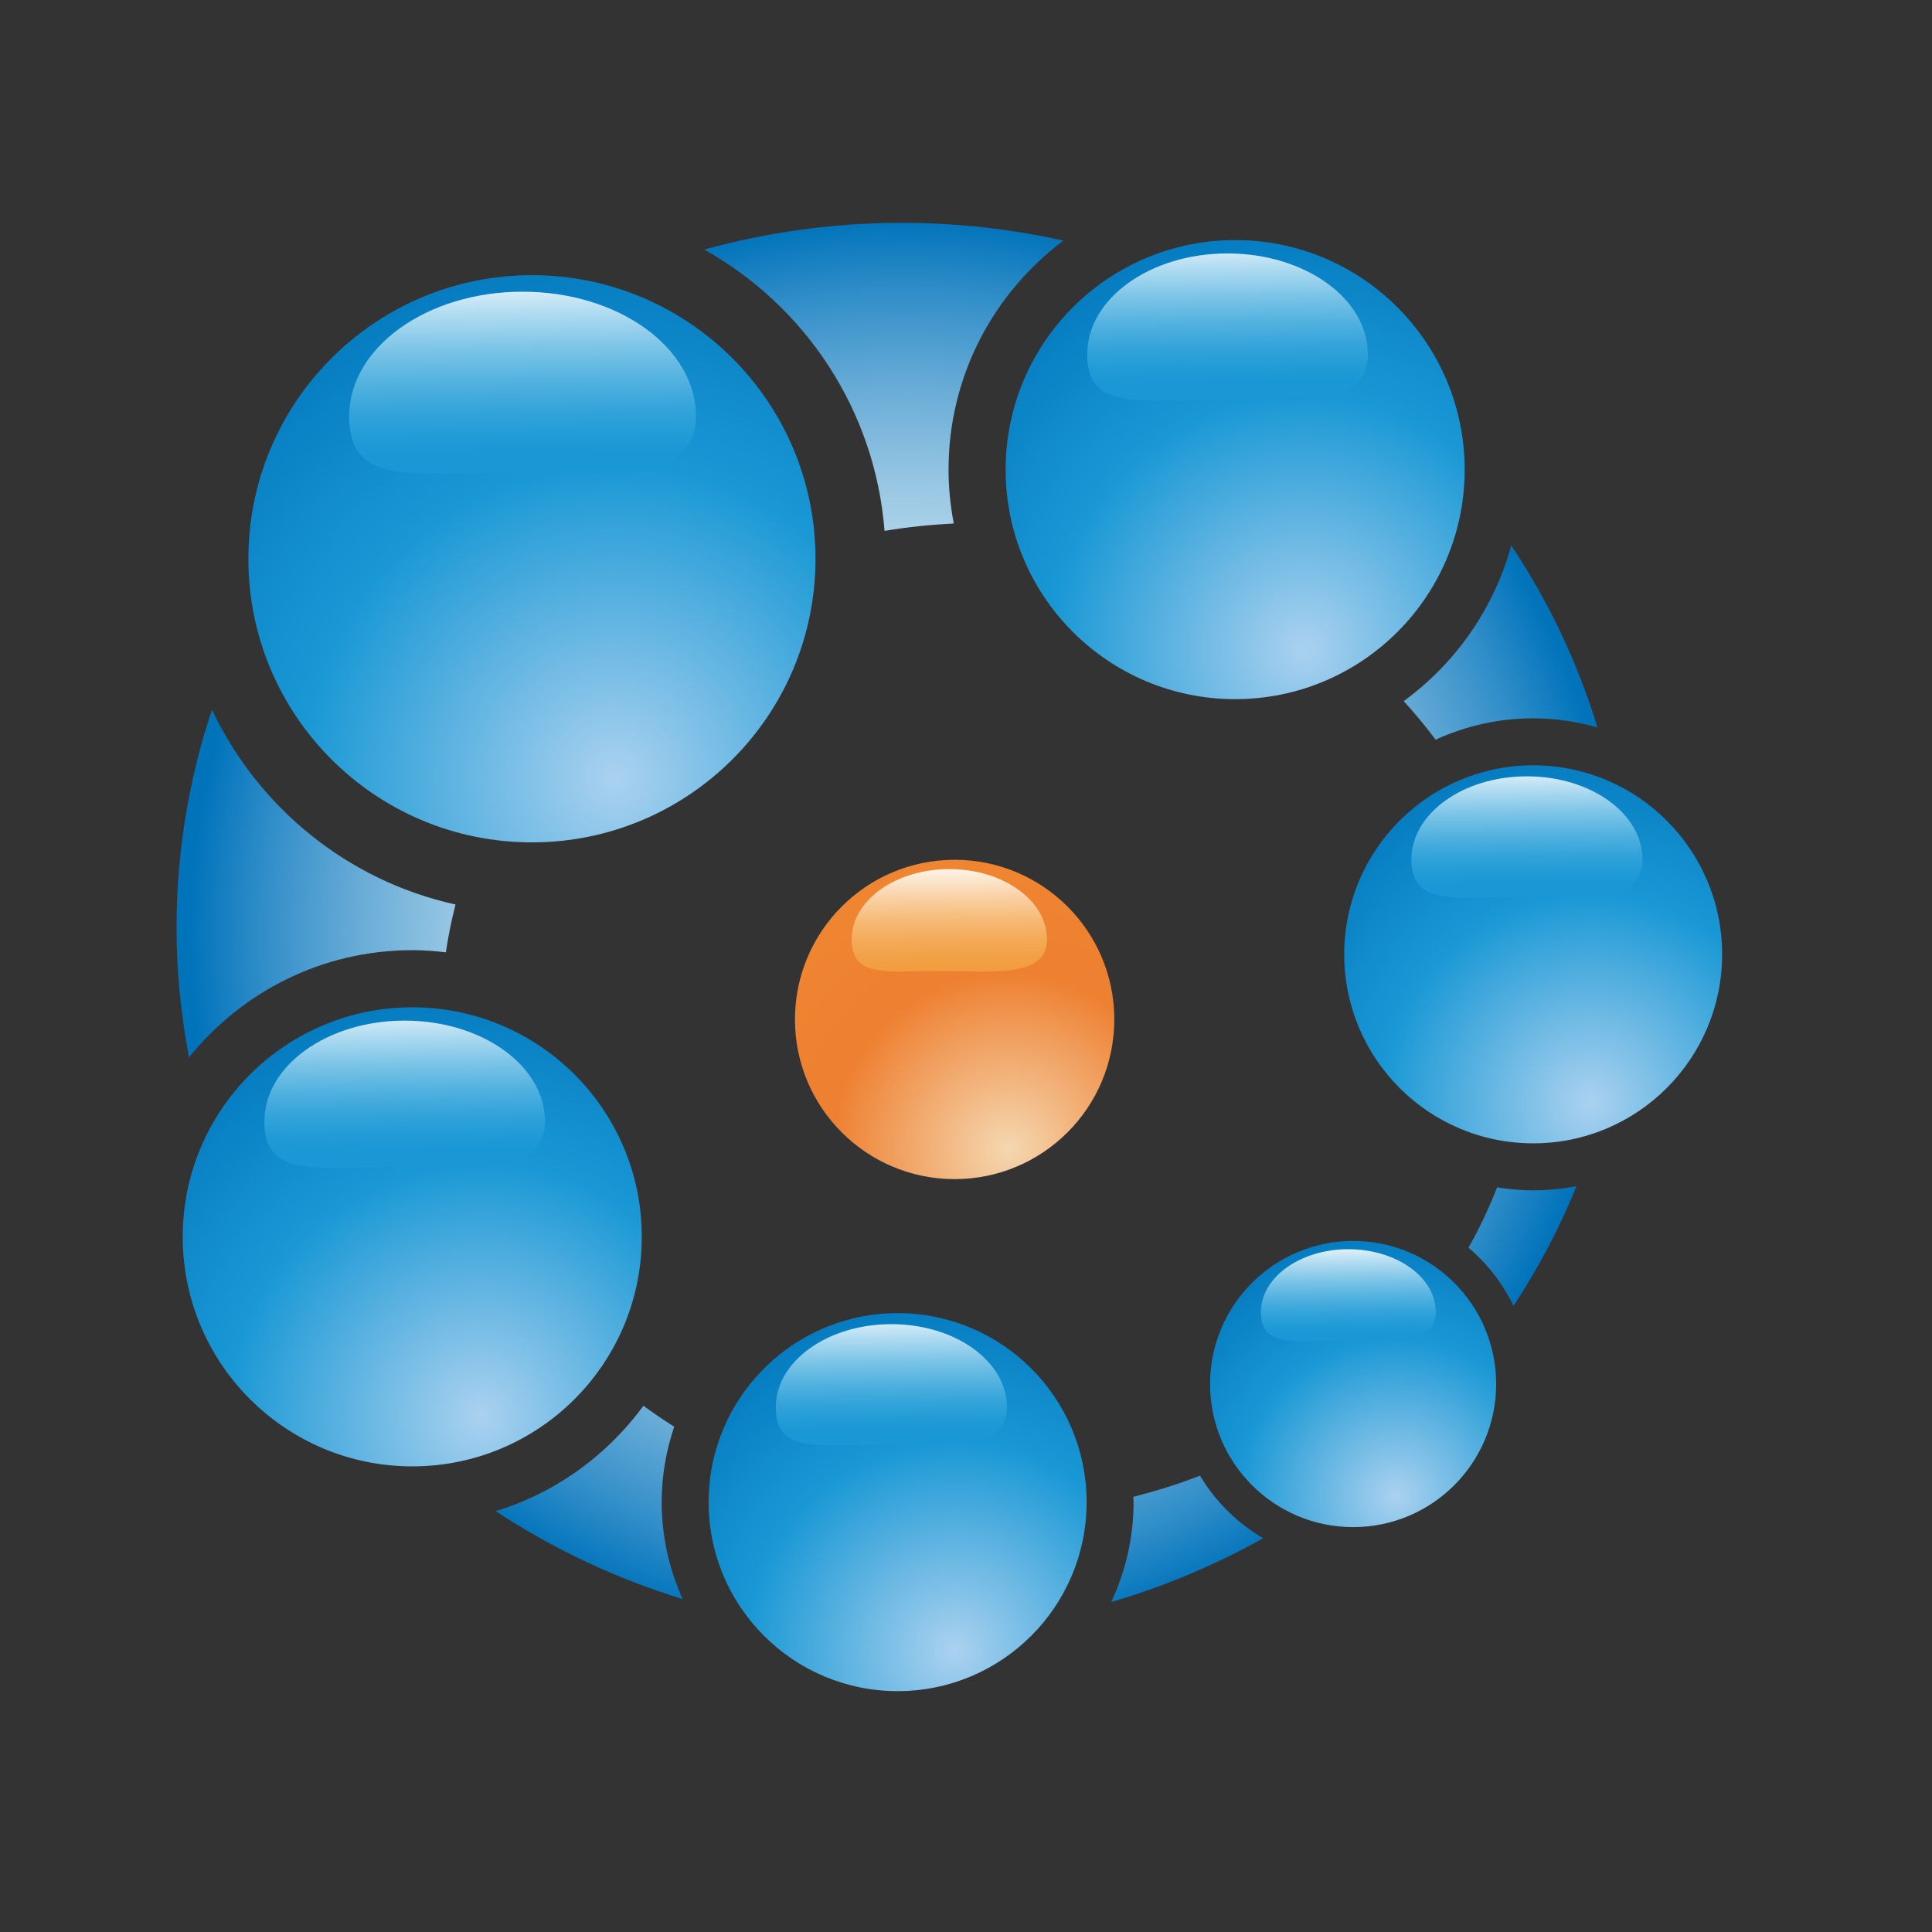 <?xml version="1.0" ?><!DOCTYPE svg  PUBLIC '-//W3C//DTD SVG 1.1//EN'  'http://www.w3.org/Graphics/SVG/1.1/DTD/svg11.dtd'><svg enable-background="new 0 0 100 100" height="100px" id="Layer_1" version="1.1" viewBox="0 0 100 100" width="100px" xml:space="preserve" xmlns="http://www.w3.org/2000/svg" xmlns:xlink="http://www.w3.org/1999/xlink"><rect x="0" y="0" width="100" height="100" fill="#333333" stroke="none"/><g><radialGradient cx="-825.938" cy="-457.522" gradientTransform="matrix(0.445 0 0 0.445 414.353 251.901)" gradientUnits="userSpaceOnUse" id="SVGID_1_" r="83.203"><stop offset="0.006" style="stop-color:#FFFFFF"/><stop offset="0.125" style="stop-color:#FBFDFE"/><stop offset="0.249" style="stop-color:#EEF6FB"/><stop offset="0.375" style="stop-color:#D9EAF5"/><stop offset="0.503" style="stop-color:#BCDAED"/><stop offset="0.633" style="stop-color:#96C6E3"/><stop offset="0.763" style="stop-color:#68ACD7"/><stop offset="0.892" style="stop-color:#338FC9"/><stop offset="1" style="stop-color:#0073BB"/></radialGradient><path d="M62.111,76.379c-1.113,0.438-2.27,0.793-3.451,1.098c0.002,0.093,0.014,0.184,0.014,0.276   c0,1.85-0.422,3.597-1.158,5.168c2.771-0.811,5.406-1.926,7.865-3.301C64.037,78.832,62.912,77.715,62.111,76.379z" fill="url(#SVGID_1_)"/><radialGradient cx="-825.933" cy="-457.511" gradientTransform="matrix(0.445 0 0 0.445 414.353 251.901)" gradientUnits="userSpaceOnUse" id="SVGID_2_" r="83.199"><stop offset="0.006" style="stop-color:#FFFFFF"/><stop offset="0.125" style="stop-color:#FBFDFE"/><stop offset="0.249" style="stop-color:#EEF6FB"/><stop offset="0.375" style="stop-color:#D9EAF5"/><stop offset="0.503" style="stop-color:#BCDAED"/><stop offset="0.633" style="stop-color:#96C6E3"/><stop offset="0.763" style="stop-color:#68ACD7"/><stop offset="0.892" style="stop-color:#338FC9"/><stop offset="1" style="stop-color:#0073BB"/></radialGradient><path d="M72.656,36.29c0.584,0.64,1.135,1.305,1.65,1.995c1.541-0.702,3.248-1.104,5.051-1.104   c1.154,0,2.266,0.17,3.326,0.471c-1.027-3.371-2.539-6.536-4.461-9.421C77.324,31.512,75.332,34.335,72.656,36.29z" fill="url(#SVGID_2_)"/><radialGradient cx="-825.933" cy="-457.51" gradientTransform="matrix(0.445 0 0 0.445 414.353 251.901)" gradientUnits="userSpaceOnUse" id="SVGID_3_" r="83.194"><stop offset="0.006" style="stop-color:#FFFFFF"/><stop offset="0.125" style="stop-color:#FBFDFE"/><stop offset="0.249" style="stop-color:#EEF6FB"/><stop offset="0.375" style="stop-color:#D9EAF5"/><stop offset="0.503" style="stop-color:#BCDAED"/><stop offset="0.633" style="stop-color:#96C6E3"/><stop offset="0.763" style="stop-color:#68ACD7"/><stop offset="0.892" style="stop-color:#338FC9"/><stop offset="1" style="stop-color:#0073BB"/></radialGradient><path d="M79.357,61.613c-0.637,0-1.256-0.063-1.865-0.156c-0.424,1.073-0.914,2.12-1.484,3.122   c0.973,0.826,1.768,1.852,2.336,3.012c1.279-1.947,2.371-4.018,3.256-6.191C80.871,61.534,80.123,61.613,79.357,61.613z" fill="url(#SVGID_3_)"/><radialGradient cx="-825.938" cy="-457.513" gradientTransform="matrix(0.445 0 0 0.445 414.353 251.901)" gradientUnits="userSpaceOnUse" id="SVGID_4_" r="83.194"><stop offset="0.006" style="stop-color:#FFFFFF"/><stop offset="0.125" style="stop-color:#FBFDFE"/><stop offset="0.249" style="stop-color:#EEF6FB"/><stop offset="0.375" style="stop-color:#D9EAF5"/><stop offset="0.503" style="stop-color:#BCDAED"/><stop offset="0.633" style="stop-color:#96C6E3"/><stop offset="0.763" style="stop-color:#68ACD7"/><stop offset="0.892" style="stop-color:#338FC9"/><stop offset="1" style="stop-color:#0073BB"/></radialGradient><path d="M34.897,73.847c-0.545-0.346-1.078-0.707-1.593-1.086c-1.875,2.563-4.542,4.51-7.652,5.454   c2.954,1.944,6.209,3.486,9.683,4.554c-0.692-1.53-1.086-3.226-1.086-5.016C34.248,76.385,34.482,75.075,34.897,73.847z" fill="url(#SVGID_4_)"/><radialGradient cx="-825.936" cy="-457.512" gradientTransform="matrix(0.445 0 0 0.445 414.353 251.901)" gradientUnits="userSpaceOnUse" id="SVGID_5_" r="83.195"><stop offset="0.006" style="stop-color:#FFFFFF"/><stop offset="0.125" style="stop-color:#FBFDFE"/><stop offset="0.249" style="stop-color:#EEF6FB"/><stop offset="0.375" style="stop-color:#D9EAF5"/><stop offset="0.503" style="stop-color:#BCDAED"/><stop offset="0.633" style="stop-color:#96C6E3"/><stop offset="0.763" style="stop-color:#68ACD7"/><stop offset="0.892" style="stop-color:#338FC9"/><stop offset="1" style="stop-color:#0073BB"/></radialGradient><path d="M45.784,27.479c1.169-0.2,2.367-0.319,3.583-0.383c-0.172-0.903-0.271-1.834-0.271-2.787   c0-4.856,2.342-9.151,5.945-11.858c-2.689-0.593-5.485-0.918-8.359-0.918c-3.55,0-6.979,0.488-10.234,1.382   C41.661,15.827,45.293,21.208,45.784,27.479z" fill="url(#SVGID_5_)"/><radialGradient cx="-825.933" cy="-457.513" gradientTransform="matrix(0.445 0 0 0.445 414.353 251.901)" gradientUnits="userSpaceOnUse" id="SVGID_6_" r="83.204"><stop offset="0.006" style="stop-color:#FFFFFF"/><stop offset="0.125" style="stop-color:#FBFDFE"/><stop offset="0.249" style="stop-color:#EEF6FB"/><stop offset="0.375" style="stop-color:#D9EAF5"/><stop offset="0.503" style="stop-color:#BCDAED"/><stop offset="0.633" style="stop-color:#96C6E3"/><stop offset="0.763" style="stop-color:#68ACD7"/><stop offset="0.892" style="stop-color:#338FC9"/><stop offset="1" style="stop-color:#0073BB"/></radialGradient><path d="M21.34,49.181c0.588,0,1.167,0.042,1.738,0.111c0.124-0.838,0.29-1.664,0.5-2.474   c-5.594-1.233-10.216-5.025-12.606-10.084c-1.186,3.548-1.835,7.333-1.835,11.267c0,2.299,0.229,4.546,0.648,6.728   C12.503,51.349,16.667,49.181,21.34,49.181z" fill="url(#SVGID_6_)"/><radialGradient cx="-570.624" cy="-638.293" gradientTransform="matrix(0.314 0 0 0.314 251.446 277.885)" gradientUnits="userSpaceOnUse" id="SVGID_7_" r="48.257"><stop offset="0.006" style="stop-color:#A9D1EF"/><stop offset="0.539" style="stop-color:#1998D5"/><stop offset="1" style="stop-color:#0073BB"/></radialGradient><path d="M77.441,71.638c0,4.091-3.314,7.405-7.402,7.405s-7.406-3.314-7.406-7.405   c0-4.093,3.318-7.408,7.406-7.408S77.441,67.545,77.441,71.638z" fill="url(#SVGID_7_)"/><linearGradient gradientTransform="matrix(0.313 0 0 0.313 250.752 277.211)" gradientUnits="userSpaceOnUse" id="SVGID_8_" x1="-577.375" x2="-577.574" y1="-664.93" y2="-680.66"><stop offset="0" style="stop-color:#1998D5"/><stop offset="0.096" style="stop-color:#209BD6"/><stop offset="0.232" style="stop-color:#32A3DA"/><stop offset="0.391" style="stop-color:#51B1DF"/><stop offset="0.569" style="stop-color:#7BC4E7"/><stop offset="0.761" style="stop-color:#B1DCF1"/><stop offset="0.964" style="stop-color:#F2F9FD"/><stop offset="1" style="stop-color:#FFFFFF"/></linearGradient><path d="M74.318,67.919c0,1.798-2.463,1.471-4.965,1.471c-2.5,0-4.09,0.327-4.09-1.471   c0-1.8,2.027-3.26,4.525-3.26C72.293,64.659,74.318,66.119,74.318,67.919z" fill="url(#SVGID_8_)"/><radialGradient cx="-437.481" cy="-530.593" gradientTransform="matrix(0.415 0 0 0.415 230.956 305.628)" gradientUnits="userSpaceOnUse" id="SVGID_9_" r="48.267"><stop offset="0.006" style="stop-color:#A9D1EF"/><stop offset="0.539" style="stop-color:#1998D5"/><stop offset="1" style="stop-color:#0073BB"/></radialGradient><path d="M56.242,77.753c0,5.404-4.381,9.78-9.783,9.78c-5.399,0-9.781-4.376-9.781-9.78   c0-5.407,4.382-9.786,9.781-9.786C51.861,67.967,56.242,72.346,56.242,77.753z" fill="url(#SVGID_9_)"/><linearGradient gradientTransform="matrix(0.414 0 0 0.414 230.712 304.777)" gradientUnits="userSpaceOnUse" id="SVGID_10_" x1="-445.793" x2="-445.992" y1="-557.027" y2="-572.748"><stop offset="0" style="stop-color:#1998D5"/><stop offset="0.096" style="stop-color:#209BD6"/><stop offset="0.232" style="stop-color:#32A3DA"/><stop offset="0.391" style="stop-color:#51B1DF"/><stop offset="0.569" style="stop-color:#7BC4E7"/><stop offset="0.761" style="stop-color:#B1DCF1"/><stop offset="0.964" style="stop-color:#F2F9FD"/><stop offset="1" style="stop-color:#FFFFFF"/></linearGradient><path d="M52.118,72.838c0,2.379-3.257,1.944-6.559,1.944c-3.304,0-5.404,0.435-5.404-1.944   c0-2.378,2.679-4.3,5.98-4.3C49.442,68.538,52.118,70.46,52.118,72.838z" fill="url(#SVGID_10_)"/><radialGradient cx="-438.962" cy="-529.313" gradientTransform="matrix(0.415 0 0 0.415 264.467 276.744)" gradientUnits="userSpaceOnUse" id="SVGID_11_" r="48.261"><stop offset="0.006" style="stop-color:#A9D1EF"/><stop offset="0.539" style="stop-color:#1998D5"/><stop offset="1" style="stop-color:#0073BB"/></radialGradient><path d="M89.137,49.397c0,5.403-4.381,9.782-9.779,9.782c-5.4,0-9.781-4.379-9.781-9.782   c0-5.406,4.381-9.785,9.781-9.785C84.756,39.612,89.137,43.991,89.137,49.397z" fill="url(#SVGID_11_)"/><linearGradient gradientTransform="matrix(0.414 0 0 0.414 264.14 275.975)" gradientUnits="userSpaceOnUse" id="SVGID_12_" x1="-447.077" x2="-447.276" y1="-555.939" y2="-571.668"><stop offset="0" style="stop-color:#1998D5"/><stop offset="0.096" style="stop-color:#209BD6"/><stop offset="0.232" style="stop-color:#32A3DA"/><stop offset="0.391" style="stop-color:#51B1DF"/><stop offset="0.569" style="stop-color:#7BC4E7"/><stop offset="0.761" style="stop-color:#B1DCF1"/><stop offset="0.964" style="stop-color:#F2F9FD"/><stop offset="1" style="stop-color:#FFFFFF"/></linearGradient><path d="M85.014,44.486c0,2.377-3.258,1.945-6.563,1.945c-3.297,0-5.398,0.432-5.398-1.945   s2.676-4.303,5.979-4.303C82.338,40.183,85.014,42.109,85.014,44.486z" fill="url(#SVGID_12_)"/><radialGradient cx="-364.411" cy="-469.643" gradientTransform="matrix(0.504 0 0 0.504 208.562 310.004)" gradientUnits="userSpaceOnUse" id="SVGID_13_" r="48.267"><stop offset="0.006" style="stop-color:#A9D1EF"/><stop offset="0.539" style="stop-color:#1998D5"/><stop offset="1" style="stop-color:#0073BB"/></radialGradient><path d="M33.218,64.018c0,6.564-5.319,11.881-11.878,11.881c-6.559,0-11.882-5.316-11.882-11.881   c0-6.566,5.323-11.88,11.882-11.88C27.898,52.138,33.218,57.451,33.218,64.018z" fill="url(#SVGID_13_)"/><linearGradient gradientTransform="matrix(0.503 0 0 0.503 208.537 309.578)" gradientUnits="userSpaceOnUse" id="SVGID_14_" x1="-373.052" x2="-373.251" y1="-497.056" y2="-512.777"><stop offset="0" style="stop-color:#1998D5"/><stop offset="0.096" style="stop-color:#209BD6"/><stop offset="0.232" style="stop-color:#32A3DA"/><stop offset="0.391" style="stop-color:#51B1DF"/><stop offset="0.569" style="stop-color:#7BC4E7"/><stop offset="0.761" style="stop-color:#B1DCF1"/><stop offset="0.964" style="stop-color:#F2F9FD"/><stop offset="1" style="stop-color:#FFFFFF"/></linearGradient><path d="M28.209,58.052c0,2.886-3.955,2.361-7.967,2.361s-6.559,0.524-6.559-2.361s3.25-5.225,7.259-5.225   C24.958,52.827,28.209,55.166,28.209,58.052z" fill="url(#SVGID_14_)"/><radialGradient cx="-365.993" cy="-468.166" gradientTransform="matrix(0.504 0 0 0.504 251.953 269.549)" gradientUnits="userSpaceOnUse" id="SVGID_15_" r="48.266"><stop offset="0.006" style="stop-color:#A9D1EF"/><stop offset="0.539" style="stop-color:#1998D5"/><stop offset="1" style="stop-color:#0073BB"/></radialGradient><path d="M75.811,24.31c0,6.562-5.32,11.878-11.881,11.878c-6.559,0-11.879-5.317-11.879-11.878   c0-6.567,5.32-11.884,11.879-11.884C70.49,12.426,75.811,17.743,75.811,24.31z" fill="url(#SVGID_15_)"/><linearGradient gradientTransform="matrix(0.503 0 0 0.503 251.82 269.239)" gradientUnits="userSpaceOnUse" id="SVGID_16_" x1="-374.428" x2="-374.627" y1="-495.801" y2="-511.525"><stop offset="0" style="stop-color:#1998D5"/><stop offset="0.096" style="stop-color:#209BD6"/><stop offset="0.232" style="stop-color:#32A3DA"/><stop offset="0.391" style="stop-color:#51B1DF"/><stop offset="0.569" style="stop-color:#7BC4E7"/><stop offset="0.761" style="stop-color:#B1DCF1"/><stop offset="0.964" style="stop-color:#F2F9FD"/><stop offset="1" style="stop-color:#FFFFFF"/></linearGradient><path d="M70.801,18.343c0,2.886-3.955,2.361-7.965,2.361c-4.012,0-6.563,0.525-6.563-2.361   c0-2.886,3.25-5.225,7.262-5.225C67.551,13.118,70.801,15.458,70.801,18.343z" fill="url(#SVGID_16_)"/><radialGradient cx="-301.087" cy="-416.619" gradientTransform="matrix(0.623 0 0 0.623 219.412 299.824)" gradientUnits="userSpaceOnUse" id="SVGID_17_" r="48.263"><stop offset="0.006" style="stop-color:#A9D1EF"/><stop offset="0.539" style="stop-color:#1998D5"/><stop offset="1" style="stop-color:#0073BB"/></radialGradient><path d="M42.21,28.927c0,8.108-6.575,14.674-14.679,14.674c-8.103,0-14.675-6.566-14.675-14.674   c0-8.114,6.573-14.684,14.675-14.684C35.635,14.243,42.21,20.813,42.21,28.927z" fill="url(#SVGID_17_)"/><linearGradient gradientTransform="matrix(0.621 0 0 0.621 219.306 298.929)" gradientUnits="userSpaceOnUse" id="SVGID_18_" x1="-309.457" x2="-309.656" y1="-443.334" y2="-459.06"><stop offset="0" style="stop-color:#1998D5"/><stop offset="0.096" style="stop-color:#209BD6"/><stop offset="0.232" style="stop-color:#32A3DA"/><stop offset="0.391" style="stop-color:#51B1DF"/><stop offset="0.569" style="stop-color:#7BC4E7"/><stop offset="0.761" style="stop-color:#B1DCF1"/><stop offset="0.964" style="stop-color:#F2F9FD"/><stop offset="1" style="stop-color:#FFFFFF"/></linearGradient><path d="M36.021,21.554c0,3.564-4.888,2.918-9.845,2.918c-4.956,0-8.105,0.646-8.105-2.918   s4.015-6.456,8.973-6.456C32.004,15.098,36.021,17.989,36.021,21.554z" fill="url(#SVGID_18_)"/><radialGradient cx="-513.587" cy="-590.892" gradientTransform="matrix(0.351 0 0 0.351 232.451 266.884)" gradientUnits="userSpaceOnUse" id="SVGID_19_" r="48.264"><stop offset="0.006" style="stop-color:#F5D6AF"/><stop offset="0.539" style="stop-color:#EE8031"/><stop offset="1" style="stop-color:#EF8631"/></radialGradient><path d="M57.676,52.767c0,4.566-3.703,8.264-8.267,8.264c-4.561,0-8.262-3.697-8.262-8.264   c0-4.567,3.701-8.264,8.262-8.264C53.973,44.502,57.676,48.199,57.676,52.767z" fill="url(#SVGID_19_)"/><linearGradient gradientTransform="matrix(0.35 0 0 0.35 231.724 266.274)" gradientUnits="userSpaceOnUse" id="SVGID_20_" x1="-521.922" x2="-522.121" y1="-617.772" y2="-633.494"><stop offset="0" style="stop-color:#F29E40"/><stop offset="0.108" style="stop-color:#F2A147"/><stop offset="0.262" style="stop-color:#F4AB59"/><stop offset="0.442" style="stop-color:#F6BA77"/><stop offset="0.643" style="stop-color:#F9D0A2"/><stop offset="0.857" style="stop-color:#FCEBD7"/><stop offset="1" style="stop-color:#FFFFFF"/></linearGradient><path d="M54.189,48.619c0,2.006-2.75,1.641-5.542,1.641c-2.79,0-4.564,0.365-4.564-1.641   c0-2.01,2.263-3.635,5.051-3.635C51.926,44.983,54.189,46.609,54.189,48.619z" fill="url(#SVGID_20_)"/></g></svg>